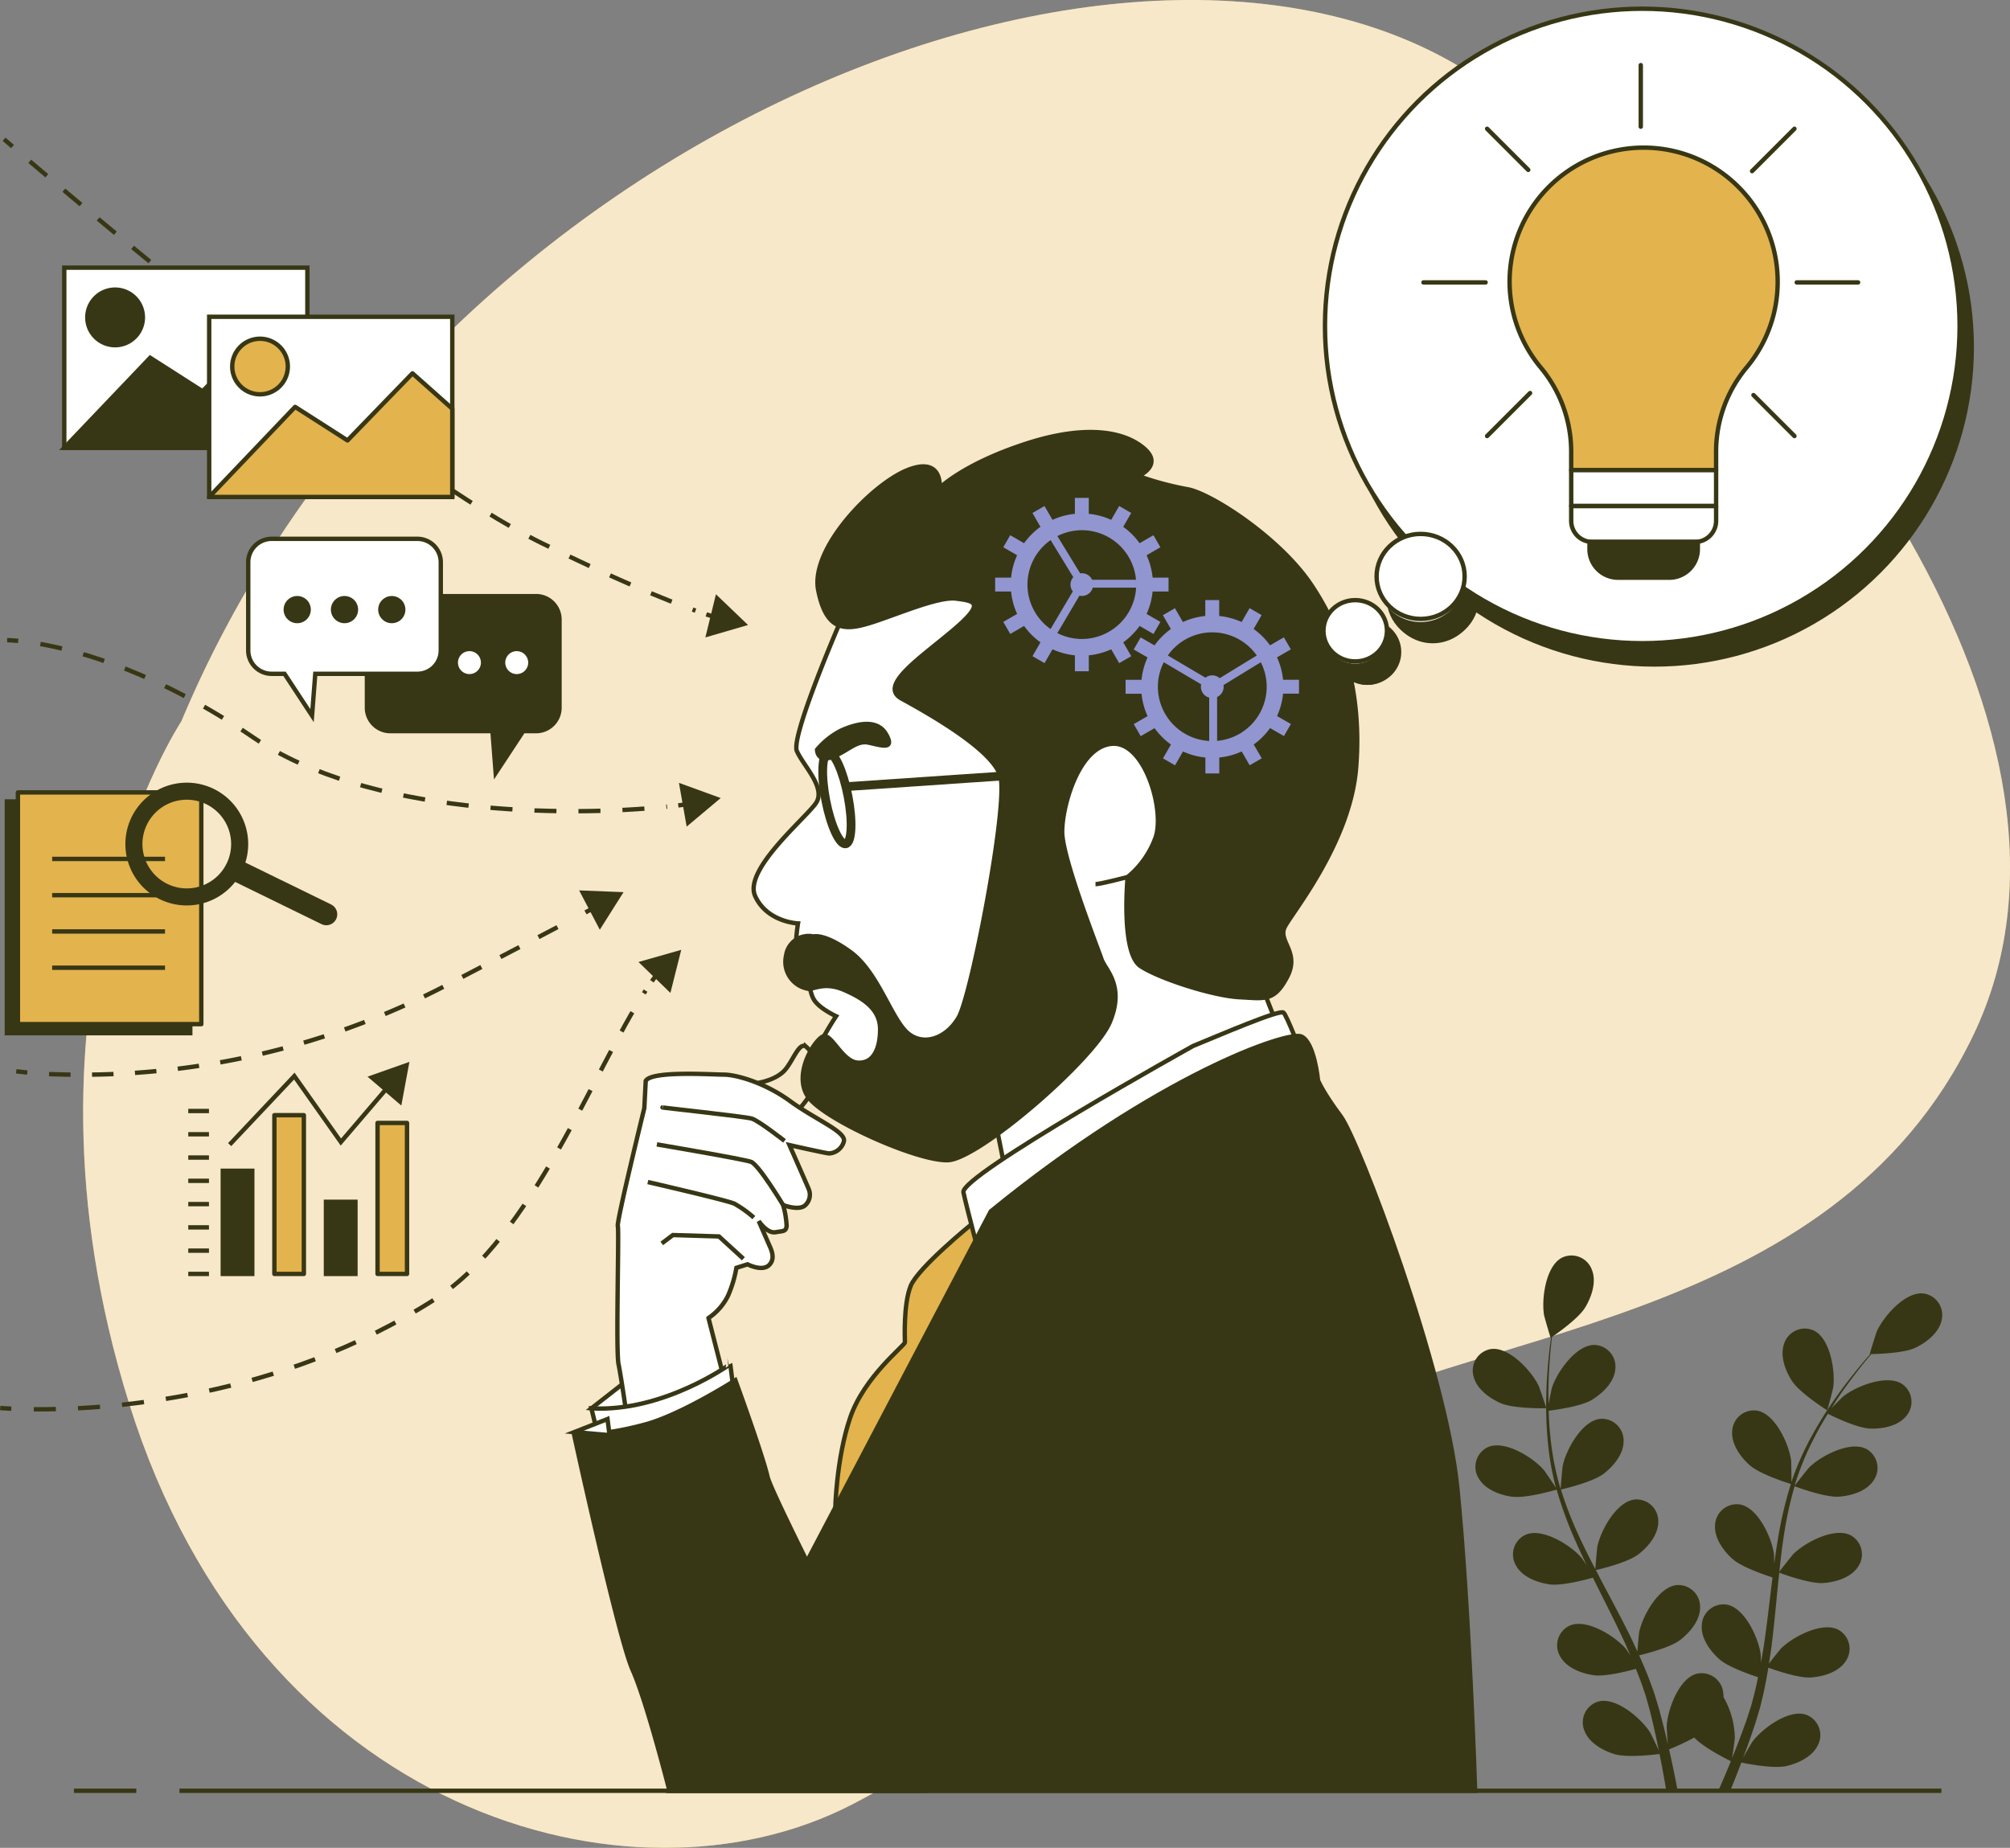 <svg id="Grupo_1146626" data-name="Grupo 1146626" xmlns="http://www.w3.org/2000/svg" xmlns:xlink="http://www.w3.org/1999/xlink" width="459.062" height="422.122" viewBox="0 0 459.062 422.122">
  <rect x="0" y="0" width="459.062" height="422.122" fill="#808080" stroke="none"/>
  <defs>
    <clipPath id="clip-path">
      <rect id="Rectángulo_406181" data-name="Rectángulo 406181" width="459.062" height="422.122" fill="none"/>
    </clipPath>
    <clipPath id="clip-path-3">
      <rect id="Rectángulo_406161" data-name="Rectángulo 406161" width="440.073" height="422.122" fill="none"/>
    </clipPath>
  </defs>
  <g id="Grupo_1146625" data-name="Grupo 1146625" clip-path="url(#clip-path)">
    <g id="Grupo_1146624" data-name="Grupo 1146624">
      <g id="Grupo_1146623" data-name="Grupo 1146623" clip-path="url(#clip-path)">
        <path id="Trazado_980398" data-name="Trazado 980398" d="M41.079,164.783S-.126,226.929,29.172,320.666s114.464,117.652,165,91.59,57.908-59.9,98.712-84.493,125.056-23.716,157.49-91.351S415.55,73.97,339.364,19.379s-241.564,10-298.285,145.4" transform="translate(0.336 0)" fill="#e3b34d"/>
        <g id="Grupo_1146622" data-name="Grupo 1146622" transform="translate(18.989)" opacity="0.7">
          <g id="Grupo_1146621" data-name="Grupo 1146621">
            <g id="Grupo_1146620" data-name="Grupo 1146620" clip-path="url(#clip-path-3)">
              <path id="Trazado_980399" data-name="Trazado 980399" d="M41.079,164.783S-.126,226.929,29.172,320.666s114.464,117.652,165,91.59,57.908-59.9,98.712-84.493,125.056-23.716,157.49-91.351S415.55,73.97,339.364,19.379s-241.564,10-298.285,145.4" transform="translate(-18.653 0)" fill="#fff"/>
            </g>
          </g>
        </g>
        <path id="Trazado_980400" data-name="Trazado 980400" d="M336.8,315.093c3.013,1.316,10.383,1.15,10.389,1.15.076,0-1.584-4.824-1.725-5.118-1.617-3.383-6.73-8.968-10.892-8.406a4.97,4.97,0,0,0-3.988,6.227c.691,2.883,3.649,5.024,6.215,6.146" transform="translate(5.952 5.452)" fill="#383715"/>
        <path id="Trazado_980401" data-name="Trazado 980401" d="M339.336,336.819c3.125.455,9.7-1.452,10.226-1.605a87.937,87.937,0,0,0,3.99,11.037c.9,2.1,1.88,4.176,2.886,6.252-.6-.879-1.143-1.66-1.231-1.762-2.453-2.836-8.861-6.872-12.724-5.231a4.969,4.969,0,0,0-2.2,7.06c1.426,2.6,4.846,3.882,7.616,4.285,2.812.411,8.453-1.1,9.94-1.524.394.792.778,1.587,1.176,2.377,1.9,3.793,3.822,7.569,5.588,11.33.624,1.325,1.189,2.653,1.759,3.98-.533-.781-.99-1.433-1.069-1.526-2.453-2.835-8.861-6.872-12.725-5.23a4.967,4.967,0,0,0-2.2,7.058c1.428,2.6,4.846,3.883,7.617,4.287,2.684.391,7.9-.96,9.671-1.451.544,1.376,1.09,2.754,1.555,4.112.3.935.646,1.813.89,2.769q.4,1.411.78,2.793c.431,1.794.886,3.642,1.261,5.4.271,1.223.506,2.393.747,3.571-.6-1.327-1.845-3.9-1.973-4.1-1.994-3.174-7.717-8.134-11.786-7.1a4.968,4.968,0,0,0-3.244,6.644c1.017,2.783,4.2,4.572,6.879,5.39,2.949.9,9.477.078,10.291-.031.392,1.951.753,3.851,1.067,5.651.168.952.314,1.847.461,2.747h2.6c-.191-1.036-.392-2.1-.612-3.2-.389-1.982-.845-4.092-1.334-6.256a53.934,53.934,0,0,0,5.743-2.7c2.149,2.327,7.655,5.051,8.368,5.4-.749,1.843-1.5,3.628-2.228,5.3-.22.507-.432.978-.646,1.461H389.2c.068-.165.135-.323.2-.493.77-1.868,1.553-3.88,2.339-5.952.79.165,7.252,1.477,10.264.8,2.731-.618,6.04-2.163,7.263-4.864a4.968,4.968,0,0,0-2.743-6.866c-3.979-1.338-10.056,3.182-12.281,6.2-.132.178-1.341,2.268-2.082,3.6.317-.849.633-1.67.949-2.547.636-1.732,1.219-3.479,1.852-5.355q.411-1.376.832-2.779c.3-.921.494-1.933.748-2.908.542-2.273.978-4.6,1.368-6.958,1.517.552,6.934,2.437,9.74,2.239s6.3-1.222,7.915-3.706a4.97,4.97,0,0,0-1.67-7.2c-3.732-1.924-10.422,1.624-13.079,4.269-.166.164-1.86,2.277-2.767,3.455.223-1.418.452-2.832.63-4.275.517-4.164.91-8.394,1.321-12.611.126-1.293.267-2.579.4-3.866.538.2,6.928,2.582,10.071,2.361,2.793-.2,6.3-1.223,7.915-3.707a4.969,4.969,0,0,0-1.67-7.2c-3.732-1.925-10.422,1.623-13.079,4.269-.2.2-2.633,3.241-3.213,4.046.3-2.836.624-5.66,1.058-8.431a87.613,87.613,0,0,1,2.42-11.088c.25.1,6.909,2.608,10.128,2.382,2.793-.2,6.3-1.223,7.915-3.707a4.968,4.968,0,0,0-1.67-7.2c-3.732-1.925-10.421,1.624-13.079,4.268-.208.209-2.823,3.483-3.256,4.111.062-.211.1-.436.168-.645a63.962,63.962,0,0,1,4.393-10.493c.955-1.868,1.972-3.6,3-5.264,1.192.6,6.67,3.256,9.59,3.372,2.8.112,6.394-.523,8.274-2.814a4.97,4.97,0,0,0-.868-7.344c-3.5-2.323-10.536.469-13.469,2.806-.159.127-1.636,1.6-2.7,2.686.475-.744.952-1.52,1.421-2.223,1.757-2.645,3.527-4.959,5.113-7,.911-1.15,1.757-2.173,2.559-3.122,1.474-.025,7.415-.206,10.013-1.425,2.534-1.191,5.433-3.411,6.046-6.311a4.968,4.968,0,0,0-4.155-6.117c-4.174-.451-9.136,5.27-10.661,8.7-.131.3-1.661,5.162-1.584,5.162h.09c-.792.9-1.628,1.867-2.521,2.947-1.633,2.007-3.459,4.288-5.28,6.9a88.286,88.286,0,0,0-5.475,8.722,64.765,64.765,0,0,0-4.677,10.529c-.015.043-.024.09-.039.133.022-1.231-.033-4.672-.066-4.934-.483-3.719-3.6-10.62-7.729-11.383a4.969,4.969,0,0,0-5.73,4.673c-.241,2.955,1.9,5.911,3.989,7.778,2.356,2.1,8.894,4.14,9.415,4.3a87.919,87.919,0,0,0-2.762,11.406c-.4,2.247-.735,4.521-1.04,6.806-.016-1.064-.038-2.016-.055-2.148-.483-3.719-3.6-10.619-7.728-11.382a4.968,4.968,0,0,0-5.73,4.673c-.242,2.954,1.9,5.911,3.988,7.777,2.12,1.892,7.658,3.742,9.131,4.213-.107.878-.225,1.753-.33,2.632-.5,4.214-.987,8.42-1.589,12.533-.211,1.449-.472,2.869-.729,4.289-.014-.945-.036-1.74-.051-1.861-.483-3.719-3.6-10.62-7.727-11.383a4.97,4.97,0,0,0-5.731,4.674c-.242,2.953,1.9,5.911,3.989,7.777,2.022,1.806,7.12,3.559,8.867,4.126-.306,1.448-.611,2.9-.973,4.286-.269.943-.461,1.869-.784,2.8q-.45,1.393-.891,2.76c-.631,1.734-1.272,3.526-1.929,5.2-.448,1.169-.9,2.275-1.347,3.39.227-1.44.613-4.27.618-4.509a19.3,19.3,0,0,0-2.588-9.386,5.842,5.842,0,0,0-.068-1.1,4.97,4.97,0,0,0-6.077-4.216c-4.057,1.08-6.63,8.2-6.822,11.946-.012.221.132,2.632.248,4.15-.2-.883-.392-1.742-.613-2.647-.426-1.795-.9-3.573-1.41-5.489l-.84-2.776c-.261-.932-.655-1.884-.98-2.838-.8-2.194-1.722-4.378-2.7-6.558,1.571-.377,7.128-1.794,9.36-3.506s4.578-4.495,4.558-7.457a4.97,4.97,0,0,0-5.367-5.089c-4.174.454-7.8,7.1-8.555,10.776-.046.229-.294,2.925-.4,4.409-.6-1.305-1.186-2.612-1.832-3.914-1.865-3.758-3.87-7.5-5.855-11.248-.609-1.146-1.2-2.3-1.8-3.445.561-.128,7.2-1.67,9.7-3.587,2.221-1.7,4.578-4.493,4.557-7.458a4.969,4.969,0,0,0-5.366-5.087c-4.175.453-7.8,7.1-8.555,10.775-.057.277-.407,4.157-.448,5.148-1.315-2.531-2.6-5.066-3.769-7.616a87.622,87.622,0,0,1-4.1-10.583c.262-.059,7.2-1.637,9.762-3.6,2.222-1.705,4.579-4.495,4.558-7.458a4.969,4.969,0,0,0-5.367-5.087c-4.174.453-7.8,7.1-8.554,10.775-.06.289-.434,4.463-.448,5.223-.065-.209-.155-.419-.217-.629a64.086,64.086,0,0,1-2.125-11.176c-.234-2.085-.341-4.091-.4-6.045,1.322-.162,7.359-.965,9.858-2.479,2.4-1.451,5.044-3.963,5.349-6.911a4.97,4.97,0,0,0-4.774-5.647c-4.2-.008-8.531,6.2-9.686,9.771-.063.194-.485,2.237-.77,3.728-.014-.882-.045-1.793-.041-2.638.006-3.175.206-6.083.405-8.656.124-1.463.267-2.782.412-4.016,1.215-.835,6.071-4.262,7.565-6.713,1.458-2.391,2.65-5.842,1.562-8.6a4.969,4.969,0,0,0-6.839-2.811c-3.731,1.928-4.712,9.437-4.1,13.135.054.319,1.463,5.221,1.527,5.18l.073-.051c-.165,1.184-.327,2.455-.475,3.849-.257,2.574-.521,5.484-.595,8.671a88.1,88.1,0,0,0,.244,10.3,64.73,64.73,0,0,0,1.908,11.361c.012.044.031.089.043.132-.661-1.038-2.605-3.879-2.779-4.079-2.453-2.836-8.86-6.872-12.725-5.232a4.97,4.97,0,0,0-2.2,7.06c1.429,2.6,4.847,3.882,7.617,4.286" transform="translate(5.963 5.074)" fill="#383715"/>
        <path id="Trazado_980402" data-name="Trazado 980402" d="M410.1,316.8c.065.041,1.34-4.9,1.386-5.219.516-3.713-.668-11.193-4.449-13.019a4.969,4.969,0,0,0-6.761,2.995c-1.014,2.784.272,6.2,1.794,8.553,1.787,2.76,8.025,6.687,8.03,6.69" transform="translate(7.204 5.37)" fill="#383715"/>
        <path id="Trazado_980403" data-name="Trazado 980403" d="M170.774,243.017s3.505-.637,5.416-2.708,3.346-6.691,4.938-5.417a7.67,7.67,0,0,1,2.23,8.125c-1.115,3.824-5.734,8.125-5.734,8.125l-11.789-6.85Z" transform="translate(2.987 4.227)" fill="none" stroke="#383715" stroke-miterlimit="10" stroke-width="1"/>
        <path id="Trazado_980404" data-name="Trazado 980404" d="M140.626,317.032l-7.947-.871L142.1,308.8Z" transform="translate(2.39 5.563)" fill="#fff"/>
        <path id="Trazado_980405" data-name="Trazado 980405" d="M140.626,317.032l-7.947-.871L142.1,308.8Z" transform="translate(2.39 5.563)" fill="none" stroke="#383715" stroke-miterlimit="10" stroke-width="1"/>
        <path id="Trazado_980406" data-name="Trazado 980406" d="M144.981,242.585l-.319,6.213s-6.372,25.966-6.053,26.922-.478,28.356.159,31.542,1.752,10.991,1.752,10.991,8.762-.319,12.745-2.389a60.375,60.375,0,0,0,9.239-6.691l-3.185-12.425a13.2,13.2,0,0,0,4.46-5.1,27.389,27.389,0,0,0,1.912-6.372l2.549-.8s3.345,1.753,4.938.16.319-3.824-.16-4.938-2.23-5.1-2.23-5.1,1.912,2.868,3.824,2.549,2.389-.159,2.549-1.433a20.664,20.664,0,0,0-.8-4.78s3.664,1.434,5.1,0a3.264,3.264,0,0,0,.8-3.5c-.159-.478-4.46-10.2-4.46-10.2s8.442,1.911,9.08,1.911a3.712,3.712,0,0,0,3.346-2.708c.637-2.23-6.373-4.938-12.267-9.24s-12.425-6.053-15.134-6.053-16.567-.956-17.842,1.433" transform="translate(2.495 4.341)" fill="#fff"/>
        <path id="Trazado_980407" data-name="Trazado 980407" d="M144.981,242.585l-.319,6.213s-6.372,25.966-6.053,26.922-.478,28.356.159,31.542,1.752,10.991,1.752,10.991,8.762-.319,12.745-2.389a60.375,60.375,0,0,0,9.239-6.691l-3.185-12.425a13.2,13.2,0,0,0,4.46-5.1,27.389,27.389,0,0,0,1.912-6.372l2.549-.8s3.345,1.753,4.938.16.319-3.824-.16-4.938-2.23-5.1-2.23-5.1,1.912,2.868,3.824,2.549,2.389-.159,2.549-1.433a20.664,20.664,0,0,0-.8-4.78s3.664,1.434,5.1,0a3.264,3.264,0,0,0,.8-3.5c-.159-.478-4.46-10.2-4.46-10.2s8.442,1.911,9.08,1.911a3.712,3.712,0,0,0,3.346-2.708c.637-2.23-6.373-4.938-12.267-9.24s-12.425-6.053-15.134-6.053S146.256,240.2,144.981,242.585Z" transform="translate(2.495 4.341)" fill="none" stroke="#383715" stroke-miterlimit="10" stroke-width="1"/>
        <path id="Trazado_980408" data-name="Trazado 980408" d="M148.623,248.5c-.637,0,18.8,2.071,20.391,2.549s7.487,5.1,7.487,5.1" transform="translate(2.677 4.476)" fill="none" stroke="#383715" stroke-miterlimit="10" stroke-width="1"/>
        <path id="Trazado_980409" data-name="Trazado 980409" d="M147.371,256.8s19.754,3.345,21.506,3.982,7.329,9.877,7.329,9.877" transform="translate(2.655 4.626)" fill="none" stroke="#383715" stroke-miterlimit="10" stroke-width="1"/>
        <path id="Trazado_980410" data-name="Trazado 980410" d="M145.337,265.246s18,4.142,19.754,4.938a25.313,25.313,0,0,1,4.461,3.186" transform="translate(2.618 4.778)" fill="none" stroke="#383715" stroke-miterlimit="10" stroke-width="1"/>
        <path id="Trazado_980411" data-name="Trazado 980411" d="M148.466,279.051l2.549-1.912,10.514.319,5.576,5.1" transform="translate(2.674 4.992)" fill="none" stroke="#383715" stroke-miterlimit="10" stroke-width="1"/>
        <path id="Trazado_980412" data-name="Trazado 980412" d="M132.68,316.209l1.839,7.586s4.368,1.149,13.1-2.3,17.47-9.885,17.47-9.885l-.689-5.518s-15.172,11.034-31.723,10.115" transform="translate(2.39 5.514)" fill="#fff"/>
        <path id="Trazado_980413" data-name="Trazado 980413" d="M132.68,316.209l1.839,7.586s4.368,1.149,13.1-2.3,17.47-9.885,17.47-9.885l-.689-5.518S149.231,317.128,132.68,316.209Z" transform="translate(2.39 5.514)" fill="none" stroke="#383715" stroke-miterlimit="10" stroke-width="1"/>
        <path id="Trazado_980414" data-name="Trazado 980414" d="M165.622,309.708s-11.494,7.356-19.77,9.885a73.038,73.038,0,0,1-17.011,2.759s10.115,46.436,13.333,53.562,8.409,27.588,8.409,27.588h58.027s-34.482-66.668-35.631-71.725-7.356-22.068-7.356-22.068" transform="translate(2.321 5.579)" fill="#383715"/>
        <path id="Trazado_980415" data-name="Trazado 980415" d="M165.622,309.708s-11.494,7.356-19.77,9.885a73.038,73.038,0,0,1-17.011,2.759s10.115,46.436,13.333,53.562,8.409,27.588,8.409,27.588h58.027s-34.482-66.668-35.631-71.725S165.622,309.708,165.622,309.708Z" transform="translate(2.321 5.579)" fill="none" stroke="#383715" stroke-miterlimit="10" stroke-width="1"/>
        <path id="Trazado_980416" data-name="Trazado 980416" d="M188.452,141.025s-10.871,25.276-9.512,28.538,6.794,8.426,4.348,11.959-16.579,15.22-13.861,21.2,9.785,6.251,9.785,6.251-1.359,7.882.544,9.785l1.9,1.9s0,4.076,1.359,5.979,4.893,3.534,4.893,3.534-6.794,10.057-5.436,13.318,16.851,8.426,23.375,10.057,18.21-.544,18.21-.544l3.261,16.308,61.7-36.149-9.512-24.19s16.308-14.676,17.123-36.691-5.98-42.671-18.21-50.01-28.81-5.979-28.81-5.979a22.684,22.684,0,0,0-24.189-5.436c-14.949,5.164-36.964,30.169-36.964,30.169" transform="translate(3.046 1.971)" fill="#fff"/>
        <path id="Trazado_980417" data-name="Trazado 980417" d="M188.452,141.025s-10.871,25.276-9.512,28.538,6.794,8.426,4.348,11.959-16.579,15.22-13.861,21.2,9.785,6.251,9.785,6.251-1.359,7.882.544,9.785l1.9,1.9s0,4.076,1.359,5.979,4.893,3.534,4.893,3.534-6.794,10.057-5.436,13.318,16.851,8.426,23.375,10.057,18.21-.544,18.21-.544l3.261,16.308,61.7-36.149-9.512-24.19s16.308-14.676,17.123-36.691-5.98-42.671-18.21-50.01-28.81-5.979-28.81-5.979a22.684,22.684,0,0,0-24.189-5.436C210.467,116.02,188.452,141.025,188.452,141.025Z" transform="translate(3.046 1.971)" fill="none" stroke="#383715" stroke-miterlimit="10" stroke-width="1"/>
        <path id="Trazado_980418" data-name="Trazado 980418" d="M183.3,168.336s0,2.99,3.534,1.631,5.435-3.805,8.153-3.262,6.252,1.9,4.077-1.9-7.339-2.174-10.328-.815a17.865,17.865,0,0,0-5.436,4.349" transform="translate(3.302 2.926)" fill="#383715"/>
        <path id="Trazado_980419" data-name="Trazado 980419" d="M183.3,168.336s0,2.99,3.534,1.631,5.435-3.805,8.153-3.262,6.252,1.9,4.077-1.9-7.339-2.174-10.328-.815A17.865,17.865,0,0,0,183.3,168.336Z" transform="translate(3.302 2.926)" fill="none" stroke="#383715" stroke-miterlimit="10" stroke-width="1"/>
        <path id="Trazado_980420" data-name="Trazado 980420" d="M190.347,178.82c1.113,5.748.881,10.626-.519,10.9s-3.438-4.169-4.551-9.915-.881-10.627.519-10.9S189.234,173.072,190.347,178.82Z" transform="translate(3.325 3.042)" fill="none" stroke="#383715" stroke-miterlimit="10" stroke-width="2"/>
        <line id="Línea_673" data-name="Línea 673" y1="3.534" x2="51.913" transform="translate(193.4 176.155)" fill="none" stroke="#383715" stroke-miterlimit="10" stroke-width="2"/>
        <path id="Trazado_980421" data-name="Trazado 980421" d="M182.615,212.187a5.194,5.194,0,0,0-6.252,4.349,6.256,6.256,0,0,0,5.164,7.61c1.359,0,3.805-1.631,8.153.272s8.154,4.349,8.154,8.97-1.631,7.881-5.164,7.61-5.979-6.794-7.881-5.98-6.8,8.426-3.534,13.59,25,14.949,32.071,14.677,33.431-23.1,36.964-31.528-1.087-11.96-1.9-14.4-8.97-23.1-8.97-29.082,3.805-19.569,11.415-20.113,12.231,15.764,9.785,21.743a20.927,20.927,0,0,1-6.252,8.7s-1.631,17.395,2.99,20.385,16.851,6.794,22.559,7.066,7.881,1.087,10.871-4.621-2.174-8.153-.544-11.415,14.949-19.3,16.308-36.419-2.99-30.984-10.329-41.857-23.1-20.927-28.266-21.743A71.523,71.523,0,0,1,256.814,107s5.708-2.446,1.359-6.252-13.046-5.707-27.179-1.087-19.569,10.057-19.569,10.057.815-7.339-7.338-4.077S181.8,123.583,183.7,133.1s6.251,9.242,12.23,7.339,15.22-5.98,19.3-5.436,6.794.815-.544,7.067-17.395,12.774-11.959,15.764,20.655,11.415,22.558,17.666-6.522,50.01-9.512,55.174-8.7,6.794-12.23,2.99-6.523-13.59-12.5-17.938-8.425-3.534-8.425-3.534" transform="translate(3.174 1.746)" fill="#383715"/>
        <path id="Trazado_980422" data-name="Trazado 980422" d="M182.615,212.187a5.194,5.194,0,0,0-6.252,4.349,6.256,6.256,0,0,0,5.164,7.61c1.359,0,3.805-1.631,8.153.272s8.154,4.349,8.154,8.97-1.631,7.881-5.164,7.61-5.979-6.794-7.881-5.98-6.8,8.426-3.534,13.59,25,14.949,32.071,14.677,33.431-23.1,36.964-31.528-1.087-11.96-1.9-14.4-8.97-23.1-8.97-29.082,3.805-19.569,11.415-20.113,12.231,15.764,9.785,21.743a20.927,20.927,0,0,1-6.252,8.7s-1.631,17.395,2.99,20.385,16.851,6.794,22.559,7.066,7.881,1.087,10.871-4.621-2.174-8.153-.544-11.415,14.949-19.3,16.308-36.419-2.99-30.984-10.329-41.857-23.1-20.927-28.266-21.743A71.523,71.523,0,0,1,256.814,107s5.708-2.446,1.359-6.252-13.046-5.707-27.179-1.087-19.569,10.057-19.569,10.057.815-7.339-7.338-4.077S181.8,123.583,183.7,133.1s6.251,9.242,12.23,7.339,15.22-5.98,19.3-5.436,6.794.815-.544,7.067-17.395,12.774-11.959,15.764,20.655,11.415,22.558,17.666-6.522,50.01-9.512,55.174-8.7,6.794-12.23,2.99-6.523-13.59-12.5-17.938S182.615,212.187,182.615,212.187Z" transform="translate(3.174 1.746)" fill="none" stroke="#383715" stroke-miterlimit="10" stroke-width="1"/>
        <path id="Trazado_980423" data-name="Trazado 980423" d="M253.115,196.8s-6.252,1.631-7.338,1.631" transform="translate(4.427 3.545)" fill="none" stroke="#383715" stroke-miterlimit="10" stroke-width="1"/>
        <path id="Trazado_980424" data-name="Trazado 980424" d="M218.466,274.756s-12.135,9.859-13.841,14.03-1.327,12.135-1.327,12.893-9.29,7.774-12.513,17.253-3.413,21.236-3.413,21.236l21.046-38.3L220.362,277.6Z" transform="translate(3.375 4.949)" fill="#e3b34d"/>
        <path id="Trazado_980425" data-name="Trazado 980425" d="M218.466,274.756s-12.135,9.859-13.841,14.03-1.327,12.135-1.327,12.893-9.29,7.774-12.513,17.253-3.413,21.236-3.413,21.236l21.046-38.3L220.362,277.6Z" transform="translate(3.375 4.949)" fill="none" stroke="#383715" stroke-miterlimit="10" stroke-width="1"/>
        <path id="Trazado_980426" data-name="Trazado 980426" d="M268.6,234.847s-53.271,29.625-52.456,33.431,3.805,14.949,3.805,14.949,41.856-33.159,49.466-37.236,23.645-10.056,23.645-10.056-2.989-7.882-3.8-8.7-14.677,5.163-20.656,7.61" transform="translate(3.893 4.092)" fill="#fff"/>
        <path id="Trazado_980427" data-name="Trazado 980427" d="M268.6,234.847s-53.271,29.625-52.456,33.431,3.805,14.949,3.805,14.949,41.856-33.159,49.466-37.236,23.645-10.056,23.645-10.056-2.989-7.882-3.8-8.7S274.577,232.4,268.6,234.847Z" transform="translate(3.893 4.092)" fill="none" stroke="#383715" stroke-miterlimit="10" stroke-width="1"/>
        <path id="Trazado_980428" data-name="Trazado 980428" d="M223.58,272.53,180.909,353.8l-30.712,51.1h184s-1.359-42.4-4.077-69.306-22.559-79.363-26.635-84.8-5.164-8.153-5.164-8.153-.815-8.7-3.805-10.056-32.614,8.7-70.937,39.953" transform="translate(2.706 4.187)" fill="#383715"/>
        <path id="Trazado_980429" data-name="Trazado 980429" d="M223.58,272.53,180.909,353.8l-30.712,51.1h184s-1.359-42.4-4.077-69.306-22.559-79.363-26.635-84.8-5.164-8.153-5.164-8.153-.815-8.7-3.805-10.056S261.9,241.274,223.58,272.53Z" transform="translate(2.706 4.187)" fill="none" stroke="#383715" stroke-miterlimit="10" stroke-width="1"/>
        <path id="Trazado_980430" data-name="Trazado 980430" d="M444.924,79.2A72.471,72.471,0,1,1,372.452,6.725,72.471,72.471,0,0,1,444.924,79.2" transform="translate(5.404 0.121)" fill="#383715"/>
        <circle id="Elipse_11569" data-name="Elipse 11569" cx="72.471" cy="72.471" r="72.471" transform="translate(305.385 6.846)" fill="none" stroke="#383715" stroke-miterlimit="10" stroke-width="1"/>
        <path id="Trazado_980431" data-name="Trazado 980431" d="M331.674,134.288a10.062,10.062,0,1,1-10.056-9.709,9.887,9.887,0,0,1,10.056,9.709" transform="translate(5.612 2.244)" fill="#383715"/>
        <ellipse id="Elipse_11570" data-name="Elipse 11570" cx="10.056" cy="9.709" rx="10.056" ry="9.709" transform="translate(317.174 126.823)" fill="none" stroke="#383715" stroke-miterlimit="10" stroke-width="1"/>
        <path id="Trazado_980432" data-name="Trazado 980432" d="M314.143,146.437a7.256,7.256,0,1,1-7.251-7,7.129,7.129,0,0,1,7.251,7" transform="translate(5.398 2.512)" fill="#383715"/>
        <ellipse id="Elipse_11571" data-name="Elipse 11571" cx="7.251" cy="7.001" rx="7.251" ry="7.001" transform="translate(305.037 141.948)" fill="none" stroke="#383715" stroke-miterlimit="10" stroke-width="1"/>
        <path id="Trazado_980433" data-name="Trazado 980433" d="M442.2,74.427A72.471,72.471,0,1,1,369.727,1.956,72.471,72.471,0,0,1,442.2,74.427" transform="translate(5.355 0.035)" fill="#fff"/>
        <circle id="Elipse_11572" data-name="Elipse 11572" cx="72.471" cy="72.471" r="72.471" transform="translate(302.611 1.991)" fill="none" stroke="#383715" stroke-linecap="round" stroke-linejoin="round" stroke-width="1"/>
        <path id="Trazado_980434" data-name="Trazado 980434" d="M328.949,129.519a10.062,10.062,0,1,1-10.056-9.709,9.887,9.887,0,0,1,10.056,9.709" transform="translate(5.563 2.158)" fill="#fff"/>
        <ellipse id="Elipse_11573" data-name="Elipse 11573" cx="10.056" cy="9.709" rx="10.056" ry="9.709" transform="translate(314.4 121.968)" fill="none" stroke="#383715" stroke-linecap="round" stroke-linejoin="round" stroke-width="1"/>
        <path id="Trazado_980435" data-name="Trazado 980435" d="M311.418,141.668a7.256,7.256,0,1,1-7.251-7,7.129,7.129,0,0,1,7.251,7" transform="translate(5.348 2.426)" fill="#fff"/>
        <ellipse id="Elipse_11574" data-name="Elipse 11574" cx="7.251" cy="7.001" rx="7.251" ry="7.001" transform="translate(302.263 137.093)" fill="none" stroke="#383715" stroke-linecap="round" stroke-linejoin="round" stroke-width="1"/>
        <path id="Trazado_980436" data-name="Trazado 980436" d="M399.9,63.755a30.613,30.613,0,1,0-54.132,19.584,30.067,30.067,0,0,1,6.973,19.262v4.194h33.094v-4.2A30.008,30.008,0,0,1,392.8,83.355a30.464,30.464,0,0,0,7.106-19.6" transform="translate(6.101 0.597)" fill="#e3b34d"/>
        <path id="Trazado_980437" data-name="Trazado 980437" d="M399.9,63.755a30.613,30.613,0,1,0-54.132,19.584,30.067,30.067,0,0,1,6.973,19.262v4.194h33.094v-4.2A30.008,30.008,0,0,1,392.8,83.355,30.464,30.464,0,0,0,399.9,63.755Z" transform="translate(6.101 0.597)" fill="none" stroke="#383715" stroke-linecap="round" stroke-linejoin="round" stroke-width="1"/>
        <rect id="Rectángulo_406162" data-name="Rectángulo 406162" width="33.094" height="8.186" transform="translate(358.846 107.4)" fill="#fff"/>
        <rect id="Rectángulo_406163" data-name="Rectángulo 406163" width="33.094" height="8.186" transform="translate(358.846 107.4)" fill="none" stroke="#383715" stroke-linecap="round" stroke-linejoin="round" stroke-width="1"/>
        <path id="Trazado_980438" data-name="Trazado 980438" d="M380.779,121.747H357.306a4.81,4.81,0,0,1-4.81-4.81v-3.376H385.59v3.376a4.81,4.81,0,0,1-4.81,4.81" transform="translate(6.35 2.046)" fill="#fff"/>
        <path id="Trazado_980439" data-name="Trazado 980439" d="M380.779,121.747H357.306a4.81,4.81,0,0,1-4.81-4.81v-3.376H385.59v3.376A4.81,4.81,0,0,1,380.779,121.747Z" transform="translate(6.35 2.046)" fill="none" stroke="#383715" stroke-linecap="round" stroke-linejoin="round" stroke-width="1"/>
        <path id="Trazado_980440" data-name="Trazado 980440" d="M374.814,129.778H363.123a6.526,6.526,0,0,1-6.525-6.525v-1.66H381.34v1.66a6.526,6.526,0,0,1-6.525,6.525" transform="translate(6.424 2.19)" fill="#383715"/>
        <path id="Trazado_980441" data-name="Trazado 980441" d="M374.814,129.778H363.123a6.526,6.526,0,0,1-6.525-6.525v-1.66H381.34v1.66A6.526,6.526,0,0,1,374.814,129.778Z" transform="translate(6.424 2.19)" fill="none" stroke="#383715" stroke-miterlimit="10" stroke-width="1"/>
        <line id="Línea_674" data-name="Línea 674" x2="14.022" transform="translate(410.349 64.513)" fill="none" stroke="#383715" stroke-linecap="round" stroke-linejoin="round" stroke-width="1"/>
        <line id="Línea_675" data-name="Línea 675" x2="14.203" transform="translate(325.099 64.513)" fill="none" stroke="#383715" stroke-linecap="round" stroke-linejoin="round" stroke-width="1"/>
        <line id="Línea_676" data-name="Línea 676" y1="14.062" transform="translate(374.735 14.876)" fill="none" stroke="#383715" stroke-linecap="round" stroke-linejoin="round" stroke-width="1"/>
        <line id="Línea_677" data-name="Línea 677" y1="9.68" x2="9.68" transform="translate(400.154 29.414)" fill="none" stroke="#383715" stroke-linecap="round" stroke-linejoin="round" stroke-width="1"/>
        <line id="Línea_678" data-name="Línea 678" y1="9.821" x2="9.821" transform="translate(339.637 89.79)" fill="none" stroke="#383715" stroke-linecap="round" stroke-linejoin="round" stroke-width="1"/>
        <line id="Línea_679" data-name="Línea 679" x1="9.4" y1="9.4" transform="translate(339.637 29.414)" fill="none" stroke="#383715" stroke-linecap="round" stroke-linejoin="round" stroke-width="1"/>
        <line id="Línea_680" data-name="Línea 680" x1="9.361" y1="9.361" transform="translate(400.473 90.25)" fill="none" stroke="#383715" stroke-linecap="round" stroke-linejoin="round" stroke-width="1"/>
        <path id="Trazado_980442" data-name="Trazado 980442" d="M128.841,321.41l7.586-2.989.459,3.679Z" transform="translate(2.321 5.736)" fill="#fff"/>
        <path id="Trazado_980443" data-name="Trazado 980443" d="M128.841,321.41l7.586-2.989.459,3.679Z" transform="translate(2.321 5.736)" fill="none" stroke="#383715" stroke-miterlimit="10" stroke-width="1"/>
        <path id="Trazado_980444" data-name="Trazado 980444" d="M262.863,133.116v-3.173h-3.64a16.1,16.1,0,0,0-1.379-5.116L261,123l-1.587-2.749-3.163,1.826a16.294,16.294,0,0,0-3.744-3.743l1.826-3.163-2.748-1.587-1.825,3.16a16.127,16.127,0,0,0-5.115-1.379v-3.64h-3.174v3.64a16.127,16.127,0,0,0-5.114,1.379l-1.825-3.16-2.748,1.587,1.825,3.163a16.309,16.309,0,0,0-3.743,3.743l-3.163-1.826L225.119,123l3.161,1.824a16.1,16.1,0,0,0-1.379,5.116h-3.64v3.173h3.64a16.1,16.1,0,0,0,1.379,5.116l-3.161,1.824,1.587,2.749,3.163-1.826a16.309,16.309,0,0,0,3.743,3.743l-1.825,3.163,2.748,1.587,1.824-3.16a16.14,16.14,0,0,0,5.116,1.379v3.64h3.174v-3.64a16.126,16.126,0,0,0,5.115-1.379l1.825,3.16,2.748-1.587-1.826-3.163a16.294,16.294,0,0,0,3.744-3.743l3.163,1.826L261,140.056l-3.161-1.824a16.1,16.1,0,0,0,1.379-5.116Zm-19.8-14.01a12.419,12.419,0,0,1,12.368,11.329H245.408a2.591,2.591,0,0,0-2.347-1.5,2.539,2.539,0,0,0-.376.039l-5.214-8.526a12.35,12.35,0,0,1,5.59-1.34M230.638,131.53a12.4,12.4,0,0,1,5.291-10.162l5.18,8.469a2.55,2.55,0,0,0-.111,3.251l-5.081,8.594a12.4,12.4,0,0,1-5.278-10.152m12.424,12.423a12.343,12.343,0,0,1-5.6-1.347l5.05-8.542a2.615,2.615,0,0,0,.554.062,2.588,2.588,0,0,0,2.487-1.892h9.9a12.414,12.414,0,0,1-12.388,11.719" transform="translate(4.022 2.013)" fill="#9196d1"/>
        <path id="Trazado_980445" data-name="Trazado 980445" d="M270.75,174.255l3.173,0,0-3.64a16.106,16.106,0,0,0,5.115-1.383l1.826,3.159,2.748-1.588-1.828-3.162a16.313,16.313,0,0,0,3.741-3.746l3.164,1.824,1.585-2.75-3.162-1.822a16.134,16.134,0,0,0,1.376-5.117l3.64,0,0-3.173-3.64,0a16.1,16.1,0,0,0-1.382-5.115l3.159-1.826-1.588-2.748-3.162,1.828a16.332,16.332,0,0,0-3.746-3.741l1.824-3.164-2.75-1.585-1.822,3.162a16.135,16.135,0,0,0-5.117-1.376l0-3.64-3.174,0,0,3.64a16.1,16.1,0,0,0-5.115,1.382l-1.826-3.159-2.748,1.588,1.828,3.162a16.334,16.334,0,0,0-3.741,3.746l-3.164-1.824-1.585,2.75,3.162,1.822a16.134,16.134,0,0,0-1.376,5.117l-3.64,0,0,3.174,3.64,0a16.1,16.1,0,0,0,1.383,5.115l-3.159,1.826,1.588,2.748,3.162-1.828a16.3,16.3,0,0,0,3.747,3.741l-1.825,3.164,2.75,1.585,1.822-3.162a16.128,16.128,0,0,0,5.117,1.376Zm14-19.812a12.42,12.42,0,0,1-11.321,12.376l-.007-10.021a2.59,2.59,0,0,0,1.5-2.348,2.523,2.523,0,0,0-.039-.376l8.522-5.22a12.362,12.362,0,0,1,1.344,5.589m-12.432-12.415a12.4,12.4,0,0,1,10.165,5.283l-8.465,5.186a2.548,2.548,0,0,0-3.252-.109l-8.6-5.076a12.4,12.4,0,0,1,10.149-5.285M259.9,154.461a12.347,12.347,0,0,1,1.342-5.605l8.546,5.045a2.567,2.567,0,0,0,1.832,3.039l.006,9.9a12.412,12.412,0,0,1-11.727-12.38" transform="translate(4.549 2.425)" fill="#9196d1"/>
        <path id="Trazado_980446" data-name="Trazado 980446" d="M1.6,143.653s.881,0,2.536.16" transform="translate(0.029 2.588)" fill="none" stroke="#383715" stroke-miterlimit="10" stroke-width="1"/>
        <path id="Trazado_980447" data-name="Trazado 980447" d="M9.064,144.509c9.47,1.692,27.058,6.671,48.575,21.321,26.275,17.889,71.476,18.2,94.556,15.836" transform="translate(0.163 2.603)" fill="none" stroke="#383715" stroke-miterlimit="10" stroke-width="1" stroke-dasharray="5.026 5.026"/>
        <path id="Trazado_980448" data-name="Trazado 980448" d="M152.165,180.737q1.322-.159,2.521-.326" transform="translate(2.741 3.25)" fill="none" stroke="#383715" stroke-miterlimit="10" stroke-width="1"/>
        <path id="Trazado_980449" data-name="Trazado 980449" d="M154.084,185.666l7.775-6.526-9.54-3.471Z" transform="translate(2.744 3.164)" fill="#383715"/>
        <path id="Trazado_980450" data-name="Trazado 980450" d="M.918,31.249s.672.583,1.923,1.66" transform="translate(0.017 0.563)" fill="none" stroke="#383715" stroke-miterlimit="10" stroke-width="1"/>
        <path id="Trazado_980451" data-name="Trazado 980451" d="M6.68,36.2c19.812,16.908,84.794,71.444,116.885,87.2,16.8,8.247,27.949,12.862,35.165,15.443" transform="translate(0.12 0.652)" fill="none" stroke="#383715" stroke-miterlimit="10" stroke-width="1" stroke-dasharray="5.105 5.105"/>
        <path id="Trazado_980452" data-name="Trazado 980452" d="M158.454,137.862q1.316.443,2.42.781" transform="translate(2.854 2.483)" fill="none" stroke="#383715" stroke-miterlimit="10" stroke-width="1"/>
        <path id="Trazado_980453" data-name="Trazado 980453" d="M158.247,143.21l9.746-2.839-7.331-7.021Z" transform="translate(2.851 2.402)" fill="#383715"/>
        <path id="Trazado_980454" data-name="Trazado 980454" d="M.046,315.949s.889.082,2.536.161" transform="translate(0.001 5.691)" fill="none" stroke="#383715" stroke-miterlimit="10" stroke-width="1"/>
        <path id="Trazado_980455" data-name="Trazado 980455" d="M7.58,317.933c16.318.125,55.915-2.242,91.7-25.2,22.281-14.3,35.875-51.788,48.023-70.441" transform="translate(0.137 4.004)" fill="none" stroke="#383715" stroke-miterlimit="10" stroke-width="1" stroke-dasharray="5.047 5.047"/>
        <path id="Trazado_980456" data-name="Trazado 980456" d="M146.245,220.226q.759-1.077,1.512-2.042" transform="translate(2.634 3.93)" fill="none" stroke="#383715" stroke-miterlimit="10" stroke-width="1"/>
        <path id="Trazado_980457" data-name="Trazado 980457" d="M150.532,222.984l2.475-9.845-9.764,2.778Z" transform="translate(2.58 3.839)" fill="#383715"/>
        <path id="Trazado_980458" data-name="Trazado 980458" d="M3.643,240.389s.879.129,2.525.285" transform="translate(0.066 4.33)" fill="none" stroke="#383715" stroke-miterlimit="10" stroke-width="1"/>
        <path id="Trazado_980459" data-name="Trazado 980459" d="M11.012,241.65a180.634,180.634,0,0,0,90.283-20.058q19.776-10.3,30.007-15.715" transform="translate(0.198 3.709)" fill="none" stroke="#383715" stroke-miterlimit="10" stroke-width="1" stroke-dasharray="4.907 4.907"/>
        <path id="Trazado_980460" data-name="Trazado 980460" d="M131.348,204.75l2.248-1.189" transform="translate(2.366 3.667)" fill="none" stroke="#383715" stroke-miterlimit="10" stroke-width="1"/>
        <path id="Trazado_980461" data-name="Trazado 980461" d="M134.649,208.785l5.421-8.583-10.143-.4Z" transform="translate(2.34 3.599)" fill="#383715"/>
        <rect id="Rectángulo_406164" data-name="Rectángulo 406164" width="6.732" height="23.563" transform="translate(50.883 267.45)" fill="#383715"/>
        <rect id="Rectángulo_406165" data-name="Rectángulo 406165" width="6.732" height="23.563" transform="translate(50.883 267.45)" fill="none" stroke="#383715" stroke-miterlimit="10" stroke-width="1"/>
        <rect id="Rectángulo_406166" data-name="Rectángulo 406166" width="6.732" height="36.265" transform="translate(62.665 254.749)" fill="#e3b34d"/>
        <rect id="Rectángulo_406167" data-name="Rectángulo 406167" width="6.732" height="36.265" transform="translate(62.665 254.749)" fill="none" stroke="#383715" stroke-linecap="round" stroke-linejoin="round" stroke-width="1"/>
        <rect id="Rectángulo_406168" data-name="Rectángulo 406168" width="6.732" height="16.473" transform="translate(74.446 274.54)" fill="#383715"/>
        <rect id="Rectángulo_406169" data-name="Rectángulo 406169" width="6.732" height="16.473" transform="translate(74.446 274.54)" fill="none" stroke="#383715" stroke-miterlimit="10" stroke-width="1"/>
        <rect id="Rectángulo_406170" data-name="Rectángulo 406170" width="6.732" height="34.492" transform="translate(86.228 256.521)" fill="#e3b34d"/>
        <rect id="Rectángulo_406171" data-name="Rectángulo 406171" width="6.732" height="34.492" transform="translate(86.228 256.521)" fill="none" stroke="#383715" stroke-linecap="round" stroke-linejoin="round" stroke-width="1"/>
        <line id="Línea_681" data-name="Línea 681" x2="4.727" transform="translate(42.997 253.794)" fill="#fff"/>
        <line id="Línea_682" data-name="Línea 682" x2="4.727" transform="translate(42.997 253.794)" fill="none" stroke="#383715" stroke-miterlimit="10" stroke-width="1"/>
        <line id="Línea_683" data-name="Línea 683" x2="4.727" transform="translate(42.997 259.111)" fill="#fff"/>
        <line id="Línea_684" data-name="Línea 684" x2="4.727" transform="translate(42.997 259.111)" fill="none" stroke="#383715" stroke-miterlimit="10" stroke-width="1"/>
        <line id="Línea_685" data-name="Línea 685" x2="4.727" transform="translate(42.997 264.428)" fill="#fff"/>
        <line id="Línea_686" data-name="Línea 686" x2="4.727" transform="translate(42.997 264.428)" fill="none" stroke="#383715" stroke-miterlimit="10" stroke-width="1"/>
        <line id="Línea_687" data-name="Línea 687" x2="4.727" transform="translate(42.997 269.745)" fill="#fff"/>
        <line id="Línea_688" data-name="Línea 688" x2="4.727" transform="translate(42.997 269.745)" fill="none" stroke="#383715" stroke-miterlimit="10" stroke-width="1"/>
        <line id="Línea_689" data-name="Línea 689" x2="4.727" transform="translate(42.997 275.062)" fill="#fff"/>
        <line id="Línea_690" data-name="Línea 690" x2="4.727" transform="translate(42.997 275.062)" fill="none" stroke="#383715" stroke-miterlimit="10" stroke-width="1"/>
        <line id="Línea_691" data-name="Línea 691" x2="4.727" transform="translate(42.997 280.379)" fill="#fff"/>
        <line id="Línea_692" data-name="Línea 692" x2="4.727" transform="translate(42.997 280.379)" fill="none" stroke="#383715" stroke-miterlimit="10" stroke-width="1"/>
        <line id="Línea_693" data-name="Línea 693" x2="4.727" transform="translate(42.997 285.696)" fill="#fff"/>
        <line id="Línea_694" data-name="Línea 694" x2="4.727" transform="translate(42.997 285.696)" fill="none" stroke="#383715" stroke-miterlimit="10" stroke-width="1"/>
        <line id="Línea_695" data-name="Línea 695" x2="4.727" transform="translate(42.997 291.013)" fill="#fff"/>
        <line id="Línea_696" data-name="Línea 696" x2="4.727" transform="translate(42.997 291.013)" fill="none" stroke="#383715" stroke-miterlimit="10" stroke-width="1"/>
        <path id="Trazado_980462" data-name="Trazado 980462" d="M51.522,257.124l14.769-15.656,10.634,15.066,10.909-12.762" transform="translate(0.928 4.35)" fill="none" stroke="#383715" stroke-miterlimit="10" stroke-width="1"/>
        <path id="Trazado_980463" data-name="Trazado 980463" d="M90.171,248.257l1.854-9.981-9.57,3.384Z" transform="translate(1.485 4.292)" fill="#383715"/>
        <rect id="Rectángulo_406172" data-name="Rectángulo 406172" width="41.885" height="52.932" transform="translate(1.569 183.084)" fill="#383715"/>
        <rect id="Rectángulo_406173" data-name="Rectángulo 406173" width="41.885" height="52.932" transform="translate(1.569 183.084)" fill="none" stroke="#383715" stroke-miterlimit="10" stroke-width="1"/>
        <rect id="Rectángulo_406174" data-name="Rectángulo 406174" width="41.885" height="52.932" transform="translate(4.09 181.021)" fill="#e3b34d"/>
        <rect id="Rectángulo_406175" data-name="Rectángulo 406175" width="41.885" height="52.932" transform="translate(4.09 181.021)" fill="none" stroke="#383715" stroke-linecap="round" stroke-linejoin="round" stroke-width="1"/>
        <line id="Línea_697" data-name="Línea 697" x2="25.775" transform="translate(11.915 196.21)" fill="#fff"/>
        <line id="Línea_698" data-name="Línea 698" x2="25.775" transform="translate(11.915 196.21)" fill="none" stroke="#383715" stroke-miterlimit="10" stroke-width="1"/>
        <line id="Línea_699" data-name="Línea 699" x2="25.775" transform="translate(11.915 204.495)" fill="#fff"/>
        <line id="Línea_700" data-name="Línea 700" x2="25.775" transform="translate(11.915 204.495)" fill="none" stroke="#383715" stroke-miterlimit="10" stroke-width="1"/>
        <line id="Línea_701" data-name="Línea 701" x2="25.775" transform="translate(11.915 212.78)" fill="#fff"/>
        <line id="Línea_702" data-name="Línea 702" x2="25.775" transform="translate(11.915 212.78)" fill="none" stroke="#383715" stroke-miterlimit="10" stroke-width="1"/>
        <line id="Línea_703" data-name="Línea 703" x2="25.775" transform="translate(11.915 221.065)" fill="#fff"/>
        <line id="Línea_704" data-name="Línea 704" x2="25.775" transform="translate(11.915 221.065)" fill="none" stroke="#383715" stroke-miterlimit="10" stroke-width="1"/>
        <path id="Trazado_980464" data-name="Trazado 980464" d="M42.145,176.118A13.525,13.525,0,1,0,55.67,189.643a13.525,13.525,0,0,0-13.524-13.525m0,24.153a10.629,10.629,0,1,1,10.628-10.628,10.628,10.628,0,0,1-10.628,10.628" transform="translate(0.516 3.172)" fill="#383715"/>
        <path id="Trazado_980465" data-name="Trazado 980465" d="M42.145,176.118A13.525,13.525,0,1,0,55.67,189.643,13.525,13.525,0,0,0,42.145,176.118Zm0,24.153a10.629,10.629,0,1,1,10.628-10.628A10.628,10.628,0,0,1,42.145,200.271Z" transform="translate(0.516 3.172)" fill="none" stroke="#383715" stroke-miterlimit="10" stroke-width="1"/>
        <line id="Línea_705" data-name="Línea 705" x2="20.631" y2="10.086" transform="translate(53.894 198.775)" fill="#fff"/>
        <line id="Línea_706" data-name="Línea 706" x2="20.631" y2="10.086" transform="translate(53.894 198.775)" fill="none" stroke="#383715" stroke-linecap="round" stroke-miterlimit="10" stroke-width="5"/>
        <path id="Trazado_980466" data-name="Trazado 980466" d="M87.673,133.771h33.275a5.352,5.352,0,0,1,5.352,5.352v20.132a5.351,5.351,0,0,1-5.352,5.351h-2.937l-6.285,9.554-.735-9.554H87.673a5.351,5.351,0,0,1-5.352-5.351V139.123a5.352,5.352,0,0,1,5.352-5.352" transform="translate(1.483 2.41)" fill="#383715"/>
        <path id="Trazado_980467" data-name="Trazado 980467" d="M87.673,133.771h33.275a5.352,5.352,0,0,1,5.352,5.352v20.132a5.351,5.351,0,0,1-5.352,5.351h-2.937l-6.285,9.554-.735-9.554H87.673a5.351,5.351,0,0,1-5.352-5.351V139.123A5.352,5.352,0,0,1,87.673,133.771Z" transform="translate(1.483 2.41)" fill="none" stroke="#383715" stroke-miterlimit="10" stroke-width="1"/>
        <path id="Trazado_980468" data-name="Trazado 980468" d="M97.373,148.734a2.618,2.618,0,1,0-2.618,2.618,2.618,2.618,0,0,0,2.618-2.618" transform="translate(1.66 2.632)" fill="#fff"/>
        <path id="Trazado_980469" data-name="Trazado 980469" d="M107.984,148.734a2.619,2.619,0,1,0-2.619,2.618,2.619,2.619,0,0,0,2.619-2.618" transform="translate(1.851 2.632)" fill="#fff"/>
        <path id="Trazado_980470" data-name="Trazado 980470" d="M118.594,148.734a2.618,2.618,0,1,0-2.618,2.618,2.618,2.618,0,0,0,2.618-2.618" transform="translate(2.042 2.632)" fill="#fff"/>
        <path id="Trazado_980471" data-name="Trazado 980471" d="M94.316,120.91H61.042a5.352,5.352,0,0,0-5.352,5.352v20.132a5.351,5.351,0,0,0,5.352,5.351h2.937l6.285,9.554L71,151.745H94.316a5.351,5.351,0,0,0,5.352-5.351V126.262a5.352,5.352,0,0,0-5.352-5.352" transform="translate(1.003 2.178)" fill="#fff"/>
        <path id="Trazado_980472" data-name="Trazado 980472" d="M94.316,120.91H61.042a5.352,5.352,0,0,0-5.352,5.352v20.132a5.351,5.351,0,0,0,5.352,5.351h2.937l6.285,9.554L71,151.745H94.316a5.351,5.351,0,0,0,5.352-5.351V126.262A5.352,5.352,0,0,0,94.316,120.91Z" transform="translate(1.003 2.178)" fill="none" stroke="#383715" stroke-miterlimit="10" stroke-width="1"/>
        <path id="Trazado_980473" data-name="Trazado 980473" d="M69.346,136.838a2.619,2.619,0,1,0-2.619,2.618,2.619,2.619,0,0,0,2.619-2.618" transform="translate(1.155 2.418)" fill="#383715"/>
        <circle id="Elipse_11575" data-name="Elipse 11575" cx="2.618" cy="2.618" r="2.618" transform="matrix(0.788, -0.615, 0.615, 0.788, 64.207, 138.804)" fill="none" stroke="#383715" stroke-miterlimit="10" stroke-width="1"/>
        <path id="Trazado_980474" data-name="Trazado 980474" d="M79.956,136.838a2.618,2.618,0,1,0-2.618,2.618,2.618,2.618,0,0,0,2.618-2.618" transform="translate(1.346 2.418)" fill="#383715"/>
        <circle id="Elipse_11576" data-name="Elipse 11576" cx="2.618" cy="2.618" r="2.618" transform="matrix(0.788, -0.615, 0.615, 0.788, 75.008, 138.804)" fill="none" stroke="#383715" stroke-miterlimit="10" stroke-width="1"/>
        <path id="Trazado_980475" data-name="Trazado 980475" d="M90.566,136.838a2.618,2.618,0,1,0-2.618,2.618,2.618,2.618,0,0,0,2.618-2.618" transform="translate(1.537 2.418)" fill="#383715"/>
        <circle id="Elipse_11577" data-name="Elipse 11577" cx="2.618" cy="2.618" r="2.618" transform="matrix(0.788, -0.615, 0.615, 0.788, 85.809, 138.804)" fill="none" stroke="#383715" stroke-miterlimit="10" stroke-width="1"/>
        <rect id="Rectángulo_406176" data-name="Rectángulo 406176" width="55.524" height="41.164" transform="translate(14.676 61.144)" fill="#fff"/>
        <rect id="Rectángulo_406177" data-name="Rectángulo 406177" width="55.524" height="41.164" transform="translate(14.676 61.144)" fill="none" stroke="#383715" stroke-miterlimit="10" stroke-width="1"/>
        <path id="Trazado_980476" data-name="Trazado 980476" d="M69.94,80.841l-9.095-8.084L46.007,88.074,34.041,80.415,14.416,101H69.94Z" transform="translate(0.26 1.311)" fill="#383715"/>
        <path id="Trazado_980477" data-name="Trazado 980477" d="M69.94,80.841l-9.095-8.084L46.007,88.074,34.041,80.415,14.416,101H69.94Z" transform="translate(0.26 1.311)" fill="none" stroke="#383715" stroke-miterlimit="10" stroke-width="1"/>
        <path id="Trazado_980478" data-name="Trazado 980478" d="M32.28,71.337a6.346,6.346,0,1,1-6.346-6.346,6.346,6.346,0,0,1,6.346,6.346" transform="translate(0.353 1.171)" fill="#383715"/>
        <path id="Trazado_980479" data-name="Trazado 980479" d="M32.28,71.337a6.346,6.346,0,1,1-6.346-6.346A6.346,6.346,0,0,1,32.28,71.337Z" transform="translate(0.353 1.171)" fill="none" stroke="#383715" stroke-miterlimit="10" stroke-width="1"/>
        <rect id="Rectángulo_406178" data-name="Rectángulo 406178" width="55.524" height="41.164" transform="translate(47.775 72.364)" fill="#fff"/>
        <rect id="Rectángulo_406179" data-name="Rectángulo 406179" width="55.524" height="41.164" transform="translate(47.775 72.364)" fill="none" stroke="#383715" stroke-miterlimit="10" stroke-width="1"/>
        <path id="Trazado_980480" data-name="Trazado 980480" d="M102.455,91.862,93.36,83.778,78.521,99.1,66.555,91.437,46.93,112.019h55.524Z" transform="translate(0.845 1.509)" fill="#e3b34d"/>
        <path id="Trazado_980481" data-name="Trazado 980481" d="M102.455,91.862,93.36,83.778,78.521,99.1,66.555,91.437,46.93,112.019h55.524Z" transform="translate(0.845 1.509)" fill="none" stroke="#383715" stroke-linecap="round" stroke-linejoin="round" stroke-width="1"/>
        <path id="Trazado_980482" data-name="Trazado 980482" d="M64.795,82.359a6.346,6.346,0,1,1-6.346-6.346,6.346,6.346,0,0,1,6.346,6.346" transform="translate(0.939 1.369)" fill="#e3b34d"/>
        <path id="Trazado_980483" data-name="Trazado 980483" d="M64.795,82.359a6.346,6.346,0,1,1-6.346-6.346A6.346,6.346,0,0,1,64.795,82.359Z" transform="translate(0.939 1.369)" fill="none" stroke="#383715" stroke-linecap="round" stroke-linejoin="round" stroke-width="1"/>
        <line id="Línea_707" data-name="Línea 707" x2="402.408" transform="translate(40.984 409.08)" fill="none" stroke="#383715" stroke-miterlimit="10" stroke-width="1"/>
        <line id="Línea_708" data-name="Línea 708" x2="14.244" transform="translate(16.885 409.08)" fill="none" stroke="#383715" stroke-miterlimit="10" stroke-width="1"/>
      </g>
    </g>
  </g>
</svg>
